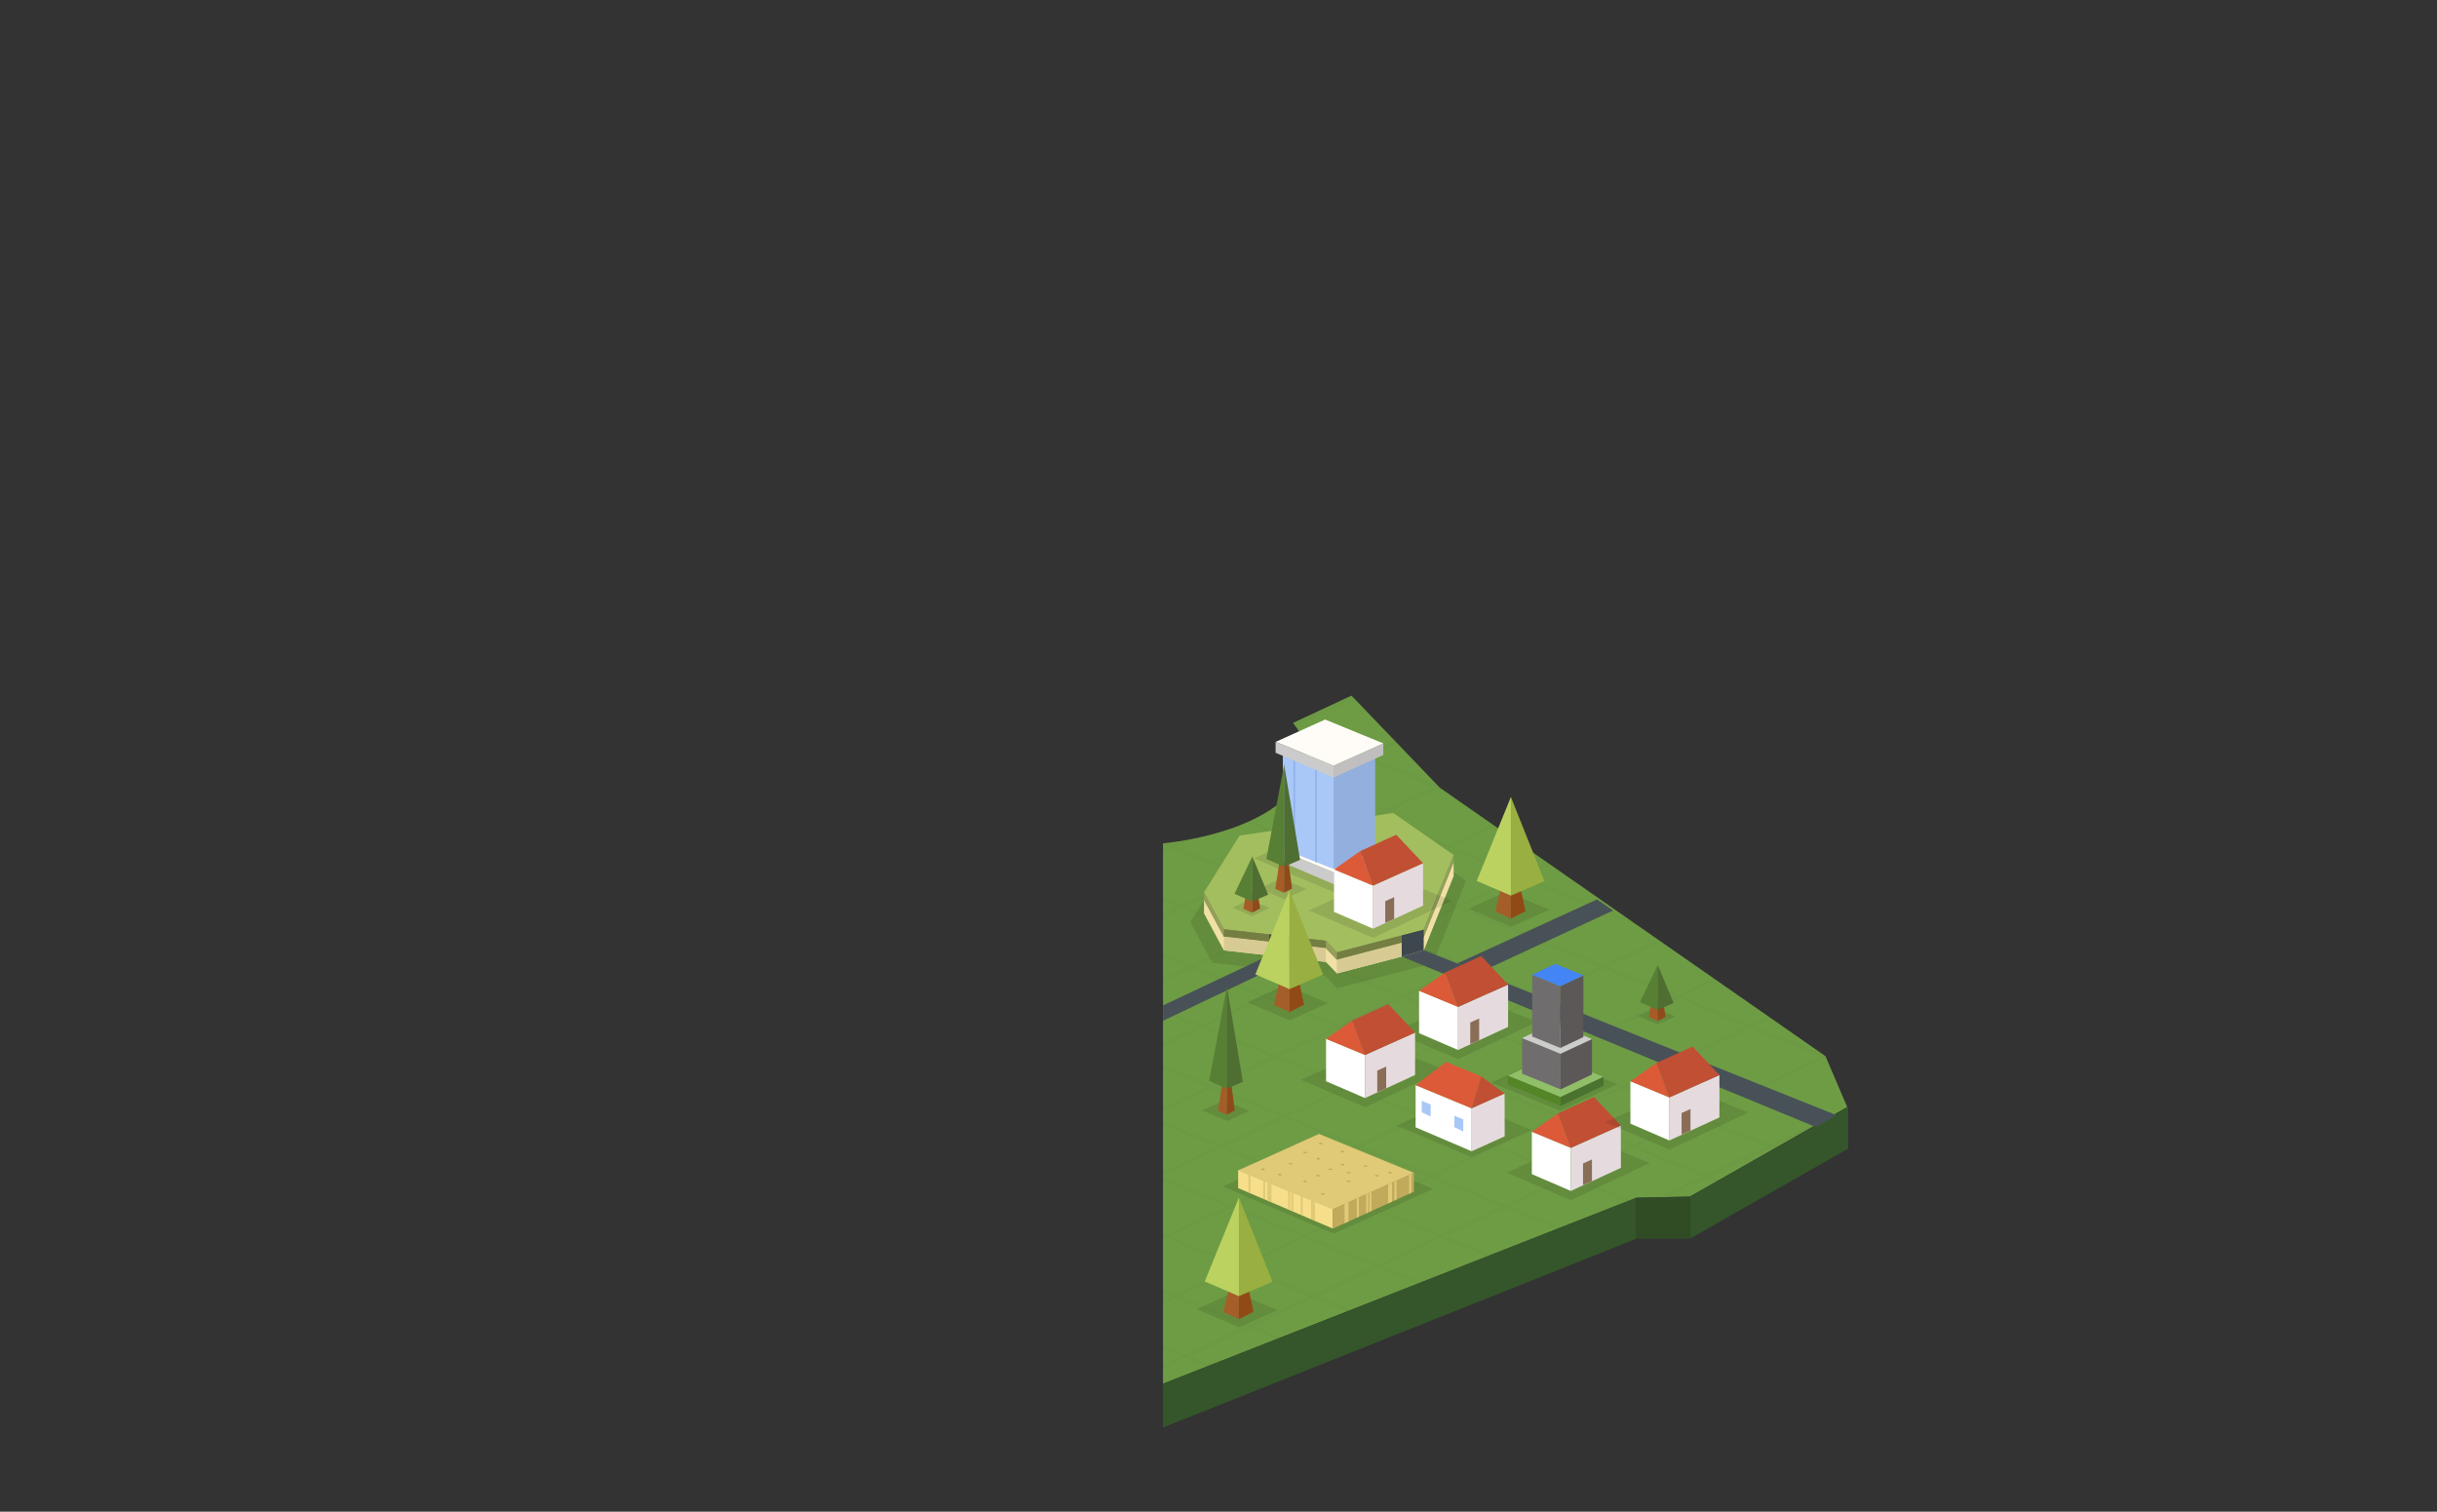 <svg xmlns="http://www.w3.org/2000/svg" xmlns:xlink="http://www.w3.org/1999/xlink" width="819" height="508"><rect width="100%" height="100%" fill="#333333" stroke="none"/><path fill="#6E9C44" d="M390.85 465v-181.613s38.338-3.043 47.172-23.637c0 0 3.834-8.126-3.5-16.797l19.671-9.188 29.7 30.956 129.589 90.199 7.31 17.099-52.894 30.101-17.98.382-159.068 62.498z"/><polygon fill="#34562A" points="621.137,385.982 621.137,372.019 567.897,402.119 567.897,416.275"/><polygon fill="#34562A" points="549.917,402.501 549.917,416.275 390.85,479.723 390.85,465"/><polygon fill="#2F4C25" points="549.917,402.501 567.897,402.119 567.897,416.275 549.917,416.275"/><defs><path id="a" d="M390.85 465v-181.613s38.338-3.043 47.172-23.637c0 0 3.834-8.126-3.5-16.797l19.671-9.188 29.7 30.956 129.589 90.199 7.31 17.099-52.894 30.101-17.98.382-159.068 62.498z"/></defs><clipPath id="b"><use xlink:href="#a" overflow="visible"/></clipPath><g opacity=".02" clip-path="url(#b)"><defs><polygon id="c" opacity=".02" points="76.235,426.574 10.699,292.314 274.363,87.656 300.363,74.311 530.492,57 785.75,184.102 829,259.242 577.897,402.119 559.696,402.119 375.696,475.613 301.696,493.844"/></defs><clipPath id="d"><use xlink:href="#c" overflow="visible"/></clipPath><g clip-path="url(#d)" stroke="#000" stroke-linejoin="bevel" stroke-miterlimit="10" fill="none"><line x1="-895.405" y1="22.525" x2="263.897" y2="495"/><line x1="-849.227" y1="22.525" x2="310.075" y2="495"/><line x1="-803.048" y1="22.525" x2="356.253" y2="495"/><line x1="-756.87" y1="22.525" x2="402.432" y2="495"/><line x1="-710.692" y1="22.525" x2="448.609" y2="495"/><line x1="-664.514" y1="22.525" x2="494.787" y2="495"/><line x1="-618.335" y1="22.525" x2="540.965" y2="495"/><line x1="-572.157" y1="22.525" x2="587.143" y2="495"/><line x1="-525.979" y1="22.525" x2="633.32" y2="495"/><line x1="-479.801" y1="22.525" x2="679.498" y2="495"/><line x1="-433.623" y1="22.525" x2="725.676" y2="495"/><line x1="-387.444" y1="22.525" x2="771.854" y2="495"/><line x1="-341.266" y1="22.525" x2="818.031" y2="495"/><line x1="-295.088" y1="22.525" x2="864.209" y2="495"/><line x1="-248.91" y1="22.525" x2="910.387" y2="495"/><line x1="-202.731" y1="22.525" x2="956.564" y2="495"/><line x1="-156.553" y1="22.525" x2="1002.742" y2="495"/><line x1="-110.375" y1="22.525" x2="1048.92" y2="495"/><line x1="-64.197" y1="22.525" x2="1095.098" y2="495"/><line x1="-18.019" y1="22.525" x2="1141.275" y2="495"/><line x1="28.16" y1="22.525" x2="1187.453" y2="495"/><line x1="74.338" y1="22.525" x2="1233.631" y2="495"/><line x1="120.516" y1="22.525" x2="1279.809" y2="495"/><line x1="166.694" y1="22.525" x2="1325.986" y2="495"/><line x1="212.873" y1="22.525" x2="1372.164" y2="495"/><line x1="259.051" y1="22.525" x2="1418.342" y2="495"/><line x1="305.229" y1="22.525" x2="1464.52" y2="495"/><line x1="351.407" y1="22.525" x2="1510.697" y2="495"/><line x1="397.585" y1="22.525" x2="1556.875" y2="495"/><line x1="443.764" y1="22.525" x2="1603.053" y2="495"/><line x1="351.407" y1="23.005" x2="-655.94" y2="495.479"/><line x1="397.585" y1="23.005" x2="-609.762" y2="495.479"/><line x1="443.764" y1="23.005" x2="-563.584" y2="495.479"/><line x1="489.941" y1="23.005" x2="-517.406" y2="495.479"/><line x1="536.119" y1="23.005" x2="-471.228" y2="495.479"/><line x1="582.297" y1="23.005" x2="-425.049" y2="495.479"/><line x1="628.475" y1="23.005" x2="-378.871" y2="495.479"/><line x1="674.652" y1="23.005" x2="-332.693" y2="495.479"/><line x1="720.83" y1="23.005" x2="-286.515" y2="495.479"/><line x1="767.008" y1="23.005" x2="-240.336" y2="495.479"/><line x1="813.186" y1="23.005" x2="-194.158" y2="495.479"/><line x1="859.363" y1="23.005" x2="-147.98" y2="495.479"/><line x1="905.541" y1="23.005" x2="-101.802" y2="495.479"/><line x1="951.719" y1="23.005" x2="-55.624" y2="495.479"/><line x1="997.896" y1="23.005" x2="-9.445" y2="495.479"/><line x1="1044.074" y1="23.005" x2="36.733" y2="495.479"/><line x1="1090.252" y1="23.005" x2="82.911" y2="495.479"/><line x1="1136.43" y1="23.005" x2="129.089" y2="495.479"/><line x1="1182.607" y1="23.005" x2="175.268" y2="495.479"/><line x1="1228.785" y1="23.005" x2="221.446" y2="495.479"/><line x1="1274.963" y1="23.005" x2="267.624" y2="495.479"/><line x1="1321.141" y1="23.005" x2="313.802" y2="495.479"/><line x1="1367.318" y1="23.005" x2="359.98" y2="495.479"/></g></g><polyline fill="#485157" points="542.126,305.978 497.311,326.745 489.779,323.729 536.71,302.262"/><polygon opacity=".1" points="449.359,332.134 445.246,327.851 407.384,323.567 400.017,309.86 413.209,288.786 470.262,280.392 492.706,295.982 481.57,323.739"/><polygon fill="#A3BE5F" points="449.294,320.032 445.572,316.155 411.297,312.278 404.629,299.872 416.569,280.796 468.215,273.196 488.529,287.31 478.45,312.434"/><polygon fill="#F1E0A6" points="488.529,294.404 478.45,319.528 449.294,327.128 445.572,323.251 411.297,319.373 404.629,306.967 404.629,302.353 411.297,314.76 445.572,318.637 449.294,322.515 478.45,314.915 488.529,289.79"/><polygon fill="#969F5A" points="404.629,302.353 411.297,314.76 445.572,318.637 449.294,322.515 478.45,314.915 488.529,289.79 488.529,287.31 478.45,312.434 449.294,320.032 445.572,316.155 411.297,312.278 404.629,299.872"/><polygon fill="#747E42" points="411.297,314.76 411.297,312.278 445.572,316.155 445.572,318.637"/><polygon fill="#747E42" points="449.294,320.032 449.294,322.515 478.45,314.915 478.45,312.434"/><polygon fill="#D7CA93" points="411.297,314.76 411.297,319.373 445.572,323.251 445.572,318.637"/><polygon fill="#D7CA93" points="449.294,327.128 449.294,322.515 478.45,314.915 478.45,319.528"/><polygon opacity=".1" points="421.479,288.435 448.208,299.799 472.202,289.006 445.118,277.756"/><polygon fill="#FFFCF7" points="428.702,285.125 448.185,293.161 464.905,285.646 445.333,277.618"/><polygon fill="#CCCBCB" points="448.185,297.119 428.685,288.785 428.685,285.098 448.185,293.119"/><polygon fill="#C0BEBF" points="464.89,285.618 448.169,293.134 448.169,297.134 464.89,289.514"/><polygon fill="#92AFDD" points="462.16,252.026 448.169,260.319 448.169,292.022 462.16,285.813"/><polygon fill="#A9C7F7" points="448.169,292.022 431.118,285.294 431.118,250.811 448.216,259.95"/><polygon fill="#93B4EA" points="434.681,286.618 434.681,254.253 435.271,254.799 435.271,286.897"/><polygon fill="#93B4EA" points="441.987,289.577 441.987,257.603 442.577,258.148 442.577,289.855"/><polygon fill="#FFFCF7" points="428.702,249.306 448.185,257.342 464.905,249.826 445.333,241.8"/><polygon fill="#CCCBCB" points="448.185,261.3 428.685,252.966 428.685,249.278 448.185,257.3"/><polygon fill="#C0BEBF" points="464.89,249.799 448.169,257.314 448.169,261.314 464.89,253.694"/><polygon fill="#485157" points="434.885,322.042 390.85,343.045 390.85,337.875 426.562,321.021"/><polyline fill="#3D474D" points="426.562,321.021 426.562,314.005 434.885,314.946 434.885,322.042 426.562,321.021"/><polygon fill="#485157" points="471.082,321.449 610.231,378.735 617.216,374.761 478.45,319.264"/><polygon opacity=".1" points="423.151,298.582 431.558,302.156 439.104,298.762 430.587,295.223"/><polygon fill="#A65C26" points="428.584,298.727 431.525,299.994 431.525,289.174 430.055,289.271"/><polygon fill="#8F4A1B" points="431.525,299.994 434.23,298.586 432.878,288.646 431.525,290.012"/><polygon fill="#578034" points="431.586,291.266 425.581,288.674 431.586,256.844"/><polygon fill="#4F6E32" points="431.546,291.266 436.915,288.948 431.546,256.844"/><polygon opacity=".1" points="414.123,305.022 420.782,307.854 426.761,305.165 420.013,302.36"/><polygon fill="#A65C26" points="417.875,305.425 420.816,306.692 420.816,299.849 418.812,299.849"/><polygon fill="#8F4A1B" points="420.816,306.692 423.521,305.284 422.688,300.431 420.816,300.265"/><polygon fill="#578034" points="420.877,302.964 414.873,300.372 420.877,287.806"/><polygon fill="#4F6E32" points="420.837,302.964 426.206,300.646 420.837,287.806"/><polygon opacity=".1" points="410.946,398.744 448.24,414.6 481.72,399.539 443.93,383.842"/><polygon fill="#E0C977" points="416.135,393.299 447.917,406.408 475.192,394.148 443.265,381.055"/><polygon fill="#C2AA5C" points="423.726,392.908 424.563,393.254 425.283,392.932 424.439,392.586"/><polygon fill="#F7DE8B" points="447.917,412.863 416.107,399.27 416.107,393.254 447.917,406.339"/><polygon fill="#C2AA5C" points="475.166,394.104 447.89,406.363 447.89,412.889 475.166,400.457"/><g fill="#E0C977"><polygon points="451.856,411.077 453.191,410.468 453.191,403.975 451.856,404.571"/><polygon points="466.507,404.4 467.843,403.791 467.843,397.38 466.507,397.977"/><polygon points="456.008,409.225 456.676,408.884 456.676,402.42 456.008,402.719"/><polygon points="459.145,407.803 459.812,407.463 459.812,400.998 459.145,401.297"/><polygon points="460.211,407.289 460.877,406.949 460.877,400.484 460.211,400.783"/><polygon points="473.585,401.235 474.252,400.895 474.252,394.533 473.585,394.832"/><polygon points="468.632,403.495 469.3,403.155 469.3,396.793 468.632,397.092"/></g><g fill="#E0C977"><polygon points="441.946,410.273 440.611,409.665 440.611,403.172 441.946,403.769"/><polygon points="427.296,403.902 425.96,403.293 425.96,397.38 427.296,397.977"/><polygon points="437.796,408.422 437.129,408.081 437.129,401.906 437.796,402.205"/><polygon points="434.66,407.17 433.991,406.83 433.991,400.641 434.66,400.939"/><polygon points="433.594,406.656 432.926,406.316 432.926,400.195 433.594,400.494"/><polygon points="420.22,400.998 419.552,400.658 419.552,394.719 420.22,395.018"/><polygon points="425.172,403.033 424.504,402.693 424.504,396.645 425.172,396.943"/></g><polygon fill="#C2AA5C" points="429.342,394.708 430.181,395.054 430.899,394.73 430.058,394.385"/><polygon fill="#C2AA5C" points="432.926,391.058 433.765,391.403 434.482,391.08 433.642,390.734"/><polygon fill="#C2AA5C" points="443.023,384.275 443.861,384.621 444.581,384.297 443.738,383.951"/><polygon fill="#C2AA5C" points="458.177,391.85 459.015,392.195 459.734,391.871 458.893,391.525"/><polygon fill="#C2AA5C" points="452.415,394.059 453.236,394.44 453.971,394.148 453.144,393.767"/><polygon fill="#C2AA5C" points="450.395,391.393 451.234,391.738 451.952,391.414 451.11,391.068"/><polygon fill="#C2AA5C" points="442.245,389.418 443.083,389.764 443.803,389.439 442.961,389.094"/><polygon fill="#C2AA5C" points="442.245,395.043 443.083,395.389 443.803,395.064 442.961,394.719"/><polygon fill="#C2AA5C" points="452.414,396.961 453.251,397.306 453.972,396.982 453.129,396.637"/><polygon fill="#C2AA5C" points="443.803,401.225 444.641,401.569 445.36,401.246 444.519,400.9"/><polygon fill="#C2AA5C" points="446.332,392.908 447.17,393.254 447.89,392.932 447.048,392.586"/><polygon fill="#C2AA5C" points="466.396,394.092 467.235,394.438 467.953,394.114 467.112,393.77"/><polygon fill="#C2AA5C" points="461.956,395.043 462.793,395.389 463.514,395.064 462.67,394.719"/><polygon fill="#C2AA5C" points="450.395,386.969 451.234,387.314 451.952,386.991 451.11,386.646"/><polygon fill="#C2AA5C" points="437.796,387.304 438.634,387.648 439.354,387.326 438.511,386.98"/><polygon fill="#C2AA5C" points="437.796,396.961 438.634,397.306 439.354,396.982 438.511,396.637"/><polygon opacity=".1" points="516.609,343.429 490.043,355.954 468.448,346.722 494.778,334.724"/><polygon fill="#fff" points="476.903,347.2 476.903,332.929 490.007,338.36 490.007,352.849"/><polygon fill="#E5DBDE" points="506.82,330.851 490.007,338.372 490.007,352.849 506.82,345.091"/><polygon fill="#DC5A38" points="476.903,332.95 485.653,326.806 490.008,338.366"/><polygon fill="#8A6D56" points="497.105,349.573 494.105,350.868 494.105,343.614 497.105,342.261"/><polyline fill="#C14F34" points="490.008,338.366 506.82,330.845 497.801,321.274 485.653,326.806 490.008,338.366"/><polygon opacity=".1" points="488.036,302.664 461.47,315.189 439.875,305.957 466.205,293.959"/><polygon fill="#fff" points="448.33,306.436 448.33,292.164 461.434,297.596 461.434,312.084"/><polygon fill="#E5DBDE" points="478.247,290.086 461.434,297.607 461.434,312.084 478.247,304.326"/><polygon fill="#DC5A38" points="448.33,292.186 457.08,286.041 461.435,297.602"/><polygon fill="#8A6D56" points="468.532,308.809 465.532,310.104 465.532,302.85 468.532,301.496"/><polyline fill="#C14F34" points="461.435,297.602 478.247,290.08 469.228,280.51 457.08,286.041 461.435,297.602"/><polygon opacity=".1" points="419.114,336.774 433.457,342.871 446.333,337.079 431.8,331.042"/><polygon fill="#A55E28" points="428.139,337.696 433.325,340.124 433.325,330.741 430.201,328.821"/><polygon fill="#914A16" points="433.325,340.124 438.264,337.634 436.639,329.946 433.325,331.261"/><polygon fill="#BBD260" points="433.386,332.395 421.889,327.446 433.386,299.194"/><polygon fill="#99AF41" points="433.345,332.395 444.639,327.509 433.345,299.194"/><polygon opacity=".1" points="485.352,359.583 458.785,372.108 437.19,362.876 463.521,350.878"/><polygon fill="#fff" points="445.646,363.354 445.646,349.083 458.749,354.515 458.749,369.003"/><polygon fill="#E5DBDE" points="475.562,347.005 458.749,354.526 458.749,369.003 475.562,361.245"/><polygon fill="#DC5A38" points="445.646,349.104 454.396,342.96 458.75,354.521"/><polygon fill="#8A6D56" points="465.848,365.728 462.848,367.022 462.848,359.769 465.848,358.415"/><polyline fill="#C14F34" points="458.75,354.521 475.562,346.999 466.543,337.429 454.396,342.96 458.75,354.521"/><polygon opacity=".1" points="550.377,341.439 557.036,344.271 563.015,341.582 556.267,338.777"/><polygon fill="#A65C26" points="554.129,341.842 557.07,343.109 557.07,336.266 555.066,336.266"/><polygon fill="#8F4A1B" points="557.07,343.109 559.775,341.701 558.941,336.848 557.07,336.682"/><polygon fill="#578034" points="557.131,339.381 551.127,336.789 557.131,324.223"/><polygon fill="#4F6E32" points="557.091,339.381 562.46,337.062 557.091,324.223"/><polygon opacity=".1" points="403.922,373.16 412.328,376.733 419.875,373.339 411.357,369.801"/><polygon fill="#A65C26" points="409.354,373.305 412.296,374.572 412.296,363.751 410.825,363.85"/><polygon fill="#8F4A1B" points="412.296,374.572 415.001,373.164 413.648,363.225 412.296,364.59"/><polygon fill="#578034" points="412.356,365.843 406.352,363.252 412.356,331.422"/><polygon fill="#4F6E32" points="412.316,365.843 417.686,363.525 412.316,331.422"/><polygon opacity=".1" points="469.163,378.229 494.56,388.84 514.674,379.723 489.549,369.291"/><polygon fill="#fff" points="475.745,378.84 475.745,364.643 494.578,372.432 494.578,386.881"/><polygon fill="#E5DBDE" points="505.646,367.473 494.562,372.432 494.578,386.881 505.678,381.859"/><polygon fill="#DC5A38" points="475.745,364.637 485.995,356.846 497.786,361.714 494.546,372.439"/><polygon fill="#C14F34" points="505.661,367.473 497.786,361.714 494.578,372.432"/><polygon fill="#A9C7F7" points="488.757,378.785 491.757,380.222 491.757,376.181 488.757,374.91"/><polygon fill="#A9C7F7" points="477.799,373.785 480.799,375.222 480.799,371.181 477.799,369.91"/><polygon opacity=".1" points="402.116,439.968 416.459,446.064 429.335,440.272 414.802,434.235"/><polygon fill="#A55E28" points="411.141,440.89 416.327,443.317 416.327,433.935 413.203,432.015"/><polygon fill="#914A16" points="416.327,443.317 421.266,440.827 419.641,433.14 416.327,434.454"/><polygon fill="#BBD260" points="416.388,435.588 404.891,430.64 416.388,402.388"/><polygon fill="#99AF41" points="416.347,435.588 427.641,430.702 416.347,402.388"/><polygon opacity=".1" points="554.513,390.797 527.946,403.322 506.352,394.09 532.682,382.092"/><polygon fill="#fff" points="514.807,394.568 514.807,380.297 527.91,385.729 527.91,400.217"/><polygon fill="#E5DBDE" points="544.724,378.219 527.91,385.74 527.91,400.217 544.724,392.459"/><polygon fill="#DC5A38" points="514.807,380.318 523.557,374.174 527.911,385.734"/><polygon fill="#8A6D56" points="535.009,396.941 532.009,398.236 532.009,390.982 535.009,389.629"/><polyline fill="#C14F34" points="527.911,385.734 544.724,378.213 535.704,368.643 523.557,374.174 527.911,385.734"/><polygon opacity=".1" points="587.633,373.839 561.066,386.364 539.472,377.132 565.802,365.134"/><polygon fill="#fff" points="547.927,377.61 547.927,363.339 561.03,368.771 561.03,383.259"/><polygon fill="#E5DBDE" points="577.844,361.261 561.03,368.782 561.03,383.259 577.844,375.501"/><polygon fill="#DC5A38" points="547.927,363.36 556.677,357.216 561.031,368.776"/><polygon fill="#8A6D56" points="568.129,379.983 565.129,381.278 565.129,374.024 568.129,372.671"/><polyline fill="#C14F34" points="561.031,368.776 577.844,361.255 568.824,351.685 556.677,357.216 561.031,368.776"/><polygon opacity=".1" points="524.392,373.303 543.396,364.415 520.133,354.953 501.204,363.859"/><polygon fill="#91BE68" points="524.41,368.687 538.91,361.905 521.16,354.687 506.719,361.481"/><polygon fill="#548628" points="506.719,363.108 506.719,364.44 524.47,371.673 524.469,368.7 506.719,361.481"/><path fill="#A4B5B7" d="M506.719 362.481"/><polygon fill="#4B722E" points="524.47,371.673 538.911,364.823 538.911,361.864 524.47,368.659"/><polygon fill="#706D6E" points="511.522,360.804 524.47,366.078 524.469,354.106 511.534,348.846"/><path fill="#A4B5B7" d="M506.719 356.888"/><polygon fill="#5C5858" points="524.47,366.078 535.026,361.079 535.026,349.163 524.47,354.065"/><polygon fill="#CDCDCC" points="524.439,354.114 535.026,349.163 522.065,343.894 511.522,348.854"/><polygon fill="#706D6E" points="514.908,348.31 524.39,352.173 524.39,331.405 514.917,327.553"/><path fill="#A4B5B7" d="M511.391 345.442"/><polygon fill="#5C5858" points="524.39,352.173 532.12,348.513 532.12,327.786 524.39,331.375"/><polygon fill="#4385F5" points="524.368,331.412 532.12,327.786 522.629,323.927 514.908,327.56"/><polygon opacity=".1" points="493.515,305.361 507.857,311.458 520.733,305.666 506.2,299.629"/><polygon fill="#A55E28" points="502.539,306.283 507.726,308.711 507.726,299.328 504.602,297.408"/><polygon fill="#914A16" points="507.726,308.711 512.664,306.221 511.039,298.533 507.726,299.848"/><polygon fill="#BBD260" points="507.786,300.981 496.289,296.033 507.786,267.781"/><polygon fill="#99AF41" points="507.745,300.981 519.039,296.096 507.745,267.781"/><polygon fill="#3D474D" points="478.45,312.434 478.45,319.264 471.082,321.449 471.082,314.354"/></svg>